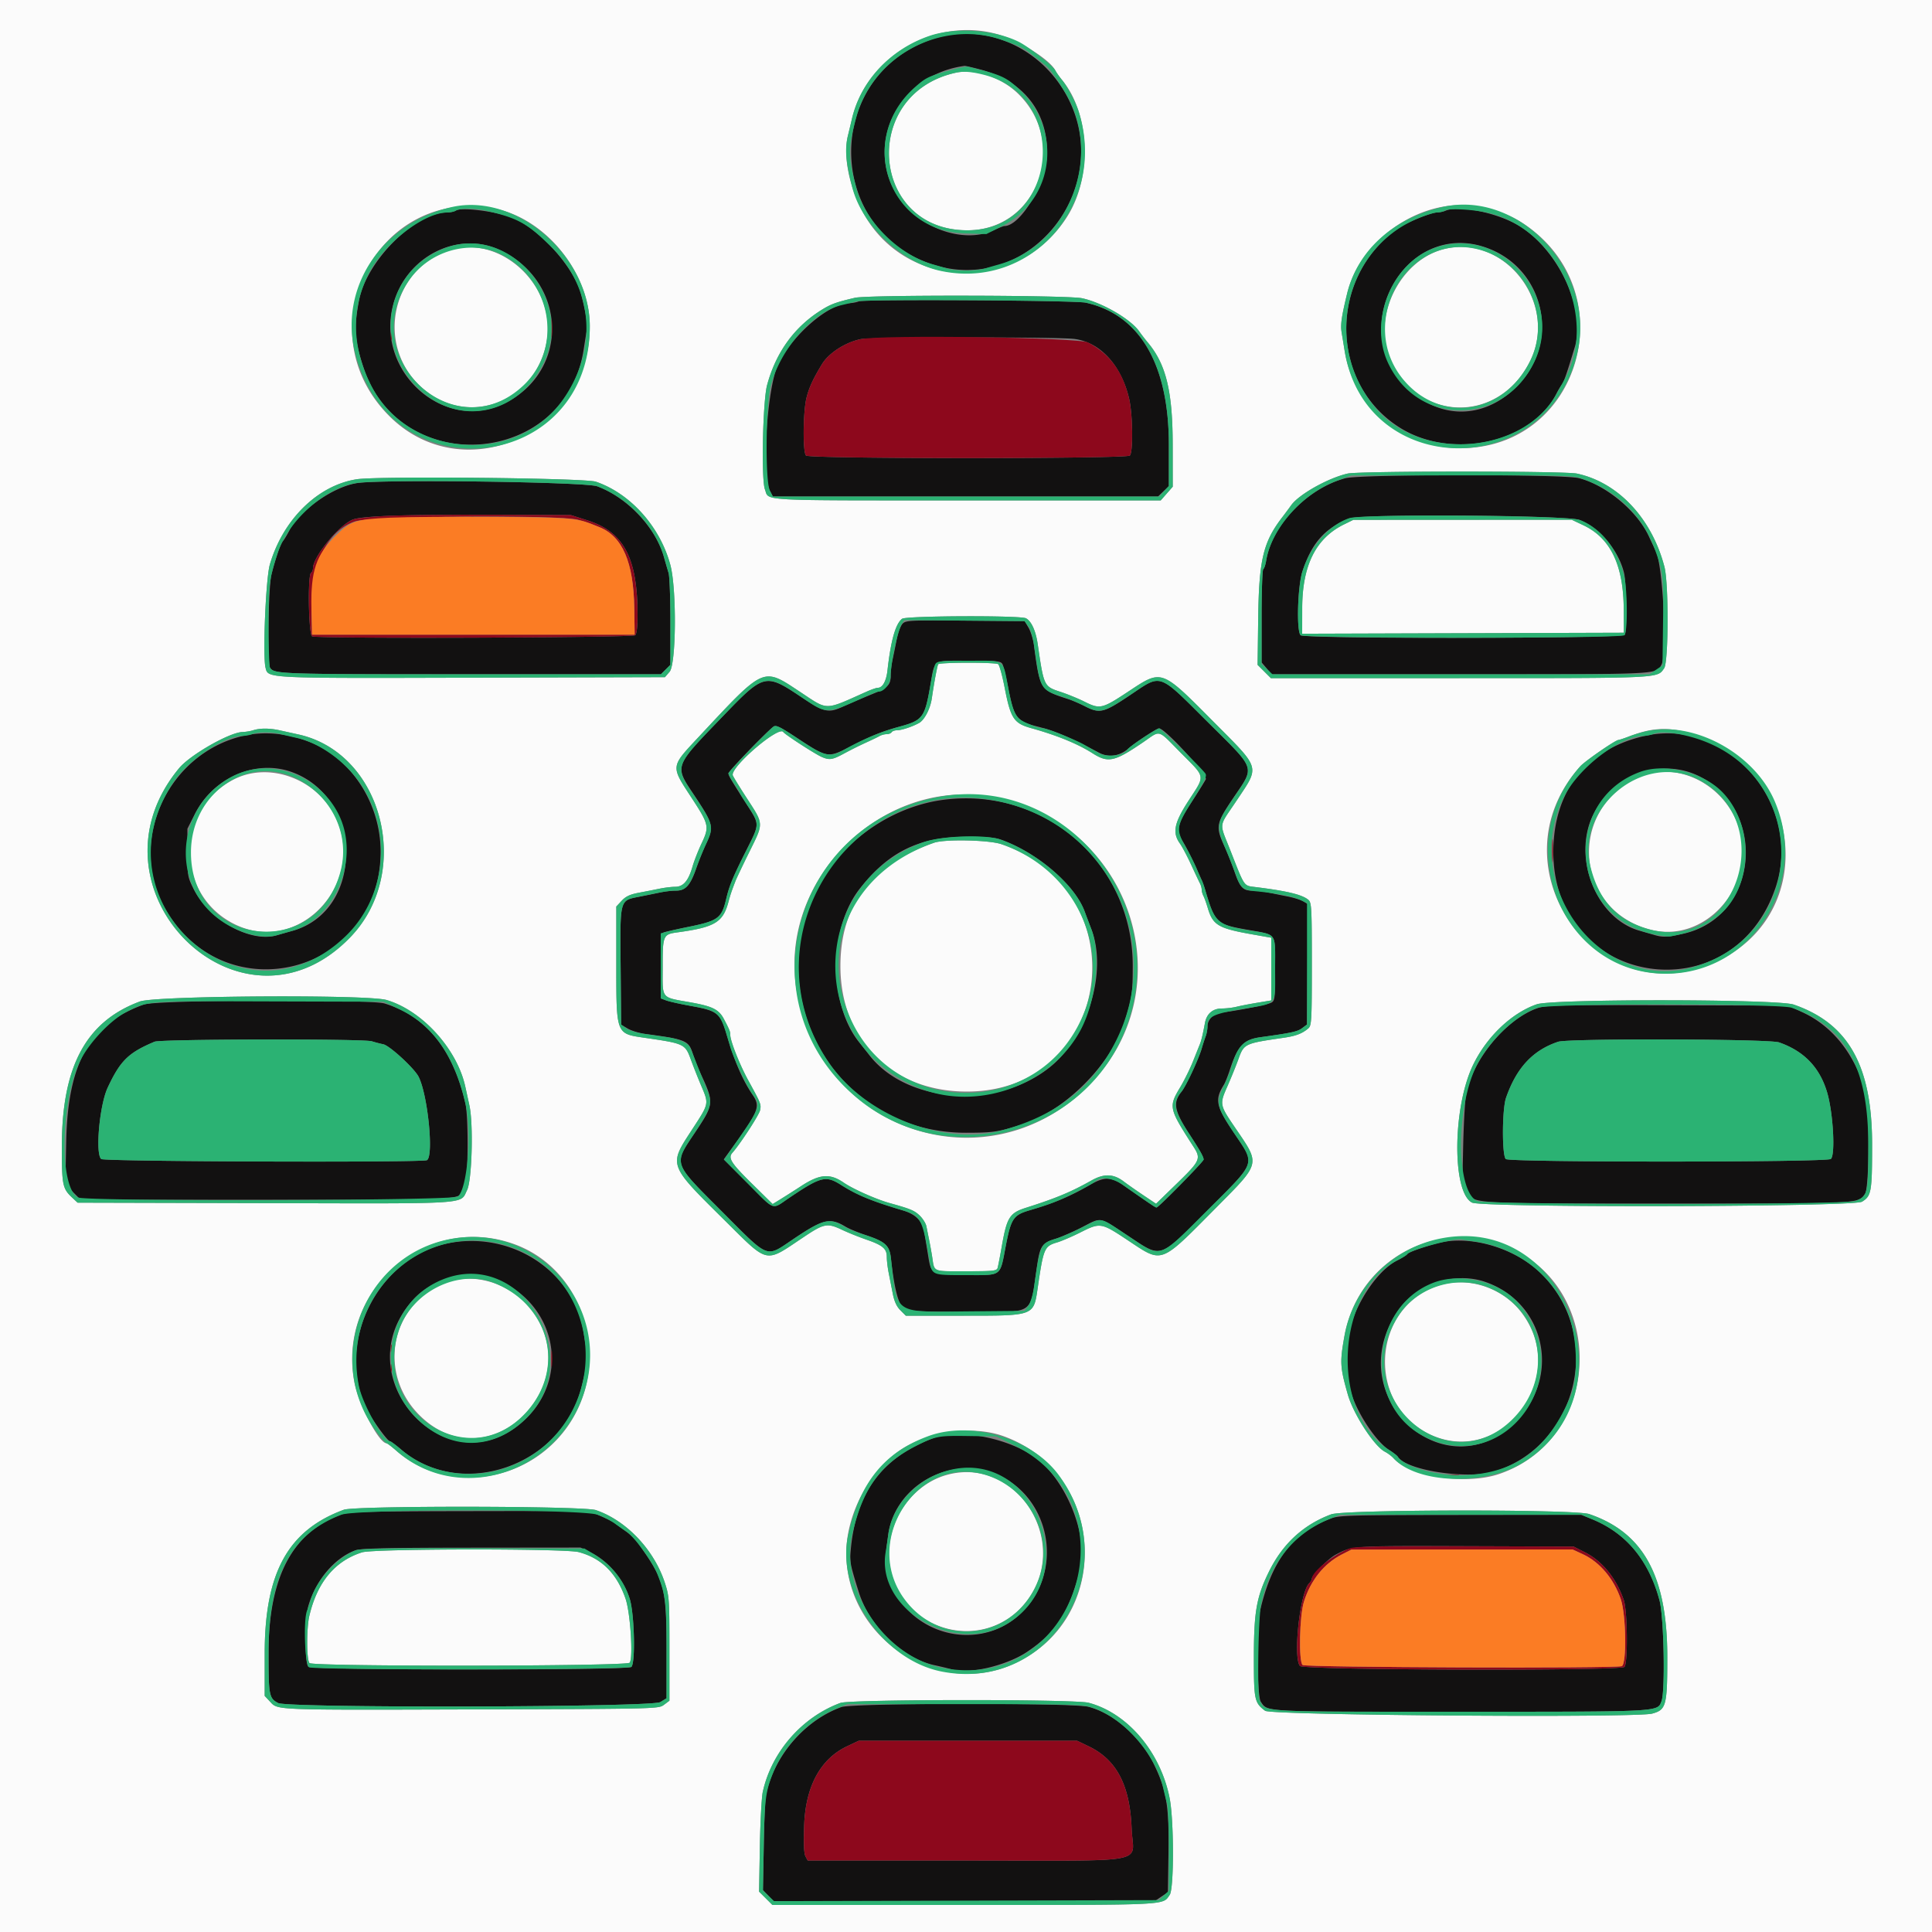 <svg xmlns="http://www.w3.org/2000/svg" viewBox="0 0 400 400"><rect x="0" y="0" width="400" height="400" fill="#808080" stroke="none"/><g fill-rule="evenodd"><path fill="#121111" d="M192.789 8.173c-22.69 7.943-21.853 40.323 1.211 46.856 19.23 5.447 36.233-15.588 27.479-33.993-5.302-11.146-17.705-16.707-28.69-12.863m10.267 6.242c8.756 2.347 13.744 8.583 13.744 17.185 0 5.915-5.414 15.2-8.862 15.2-.191 0-1.147.376-2.125.836-6.486 3.048-16.212-.619-20.338-7.67-6.372-10.887 1.025-24.57 14.232-26.325.169-.023 1.676.326 3.349.774M94.4 43.583c-.33.223-1.217.408-1.971.411-6.54.029-16.528 10.04-18.084 18.125-1.111 5.775-.927 8.488.953 14.081 7.761 23.096 41.851 20.251 45.538-3.8.186-1.21.456-2.9.601-3.756.243-1.438-.066-3.584-1.101-7.644-1.519-5.954-9.469-14.506-15.093-16.238-3.839-1.182-9.867-1.838-10.843-1.179m205 .002c-.44.197-1.27.371-1.845.387-1.316.035-6.259 2.057-8.022 3.281-14.667 10.179-14.327 32.479.633 41.498 10.734 6.471 26.95 2.845 32.026-7.163.388-.763.92-1.658 1.183-1.988.413-.518.962-2.111 2.674-7.76 2.396-7.907-3.572-20.52-11.989-25.34-4.398-2.518-12.122-4.054-14.66-2.915m-195.789 8.239c13.858 6.604 14.354 25.01.854 31.682-12.419 6.137-26.669-6.38-23.101-20.293 2.582-10.067 13.4-15.605 22.247-11.389m203.729-.677c12.38 4.084 15.975 19.602 6.692 28.885-6.869 6.869-16.014 6.903-22.906.086-12.512-12.377-.196-34.385 16.214-28.971M177.8 62.395c-.44.192-1.356.361-2.036.377-4.144.094-11.452 6.328-14.559 12.419-2.36 4.625-3.603 22.933-1.795 26.429l.611 1.18h79.735l1.122-1.075L242 100.65v-8.532c0-16.659-6.029-26.983-17.2-29.454-2.262-.501-45.897-.75-47-.269m44.674 7.784c5.329.688 9.702 5.48 11.303 12.385.757 3.262.851 11.048.143 11.756-.695.695-66.345.695-67.04 0-.71-.71-.625-9.193.119-12.053.555-2.129 1.331-3.805 3.181-6.867 1.383-2.289 4.77-4.489 7.973-5.179 2.078-.448 40.895-.485 44.321-.042m56.043 28.835c-7.894 2.126-15.189 9.741-16.378 17.095-.134.83-.4 1.605-.592 1.723-.191.119-.347 4.511-.347 9.761v9.546l1.036 1.23 1.035 1.231h38.984c41.907 0 40.643.06 41.733-1.978 1.233-2.303.301-20.691-1.195-23.594-.178-.345-.82-1.7-1.428-3.01-2.423-5.228-8.83-10.56-14.446-12.022-3.265-.851-45.236-.835-48.402.018m-204.592 1.004c-4.906.748-11.881 5.621-14.002 9.782-.449.88-1.042 1.87-1.318 2.2-.546.652-1.453 3.266-2.402 6.92-.641 2.466-.886 18.437-.297 19.32.888 1.33 1.79 1.36 41.486 1.36h39.444l.982-.982.982-.982v-8.889c0-4.89-.17-9.443-.378-10.119-.208-.675-.661-2.218-1.007-3.428-1.724-6.035-7.558-12.198-13.735-14.51-2.48-.928-44.366-1.494-49.755-.672m47.712 7.719c7.516 2.394 10.363 7.783 10.363 19.612 0 2.337-.176 3.867-.48 4.171-.509.509-65.578.74-66.887.237-.749-.287-.968-12.703-.233-13.157.22-.136.4-.566.4-.956 0-2.43 5.614-9.201 8.396-10.126 2.137-.711 11.348-1.009 29.004-.939l16 .063 3.437 1.095m205.438-.075c4.056 1.518 8.033 6.268 9.158 10.938.54 2.24.648 12.22.14 12.833-.643.774-66.321.859-67.093.087-.874-.874-.626-10.139.353-13.154 1.927-5.94 4.656-9.023 9.767-11.033 2.515-.989 44.934-.696 47.675.329m-140.2 21.463c-.405.405-.96 1.892-1.233 3.306a195.274 195.274 0 0 1-.869 4.246c-.205.923-.373 2.38-.373 3.238 0 1.968-.585 2.503-4.421 4.039-1.66.665-4 1.665-5.199 2.223-3.357 1.563-3.968 1.421-9.373-2.182-6.796-4.53-7.398-4.383-15.207 3.733-11.015 11.448-10.691 10.524-6.116 17.435 3.597 5.435 3.74 6.101 2.069 9.637-.572 1.21-1.471 3.449-1.999 4.977-1.229 3.56-2.206 4.623-4.247 4.623-.854 0-2.307.168-3.23.373-.922.205-2.81.591-4.194.858-4.245.819-4.113.341-3.989 14.508l.106 12.017 1.379.804c.758.443 2.378.939 3.6 1.103 8.44 1.131 8.966 1.349 9.861 4.095.366 1.123 1.163 3.122 1.77 4.442 2.639 5.734 2.604 6.04-1.369 11.965-4.441 6.623-4.677 5.945 5.695 16.335 9.844 9.862 8.983 9.521 14.539 5.755 6.289-4.265 7.78-4.631 10.97-2.691.671.408 2.439 1.154 3.929 1.657 4.424 1.494 5.178 2.18 5.493 4.993.752 6.721 1.652 9.929 2.95 10.521.701.32 4.684.465 12.74.465 14.542 0 12.984 1.027 14.566-9.6.596-3.999 1.028-4.649 3.632-5.456 1.235-.383 3.751-1.472 5.591-2.42 4.22-2.174 3.476-2.305 9.505 1.674 7.277 4.803 6.303 5.128 17.049-5.69 9.623-9.689 9.393-9.026 5.252-15.133-4.034-5.95-4.322-7.212-2.369-10.375.272-.44.817-1.79 1.21-3 1.649-5.063 2.861-6.368 6.367-6.854 6.486-.898 7.656-1.151 8.603-1.858l1.037-.774.106-12.444.105-12.444-.905-.575c-.498-.317-1.986-.787-3.306-1.045-1.32-.259-3.155-.636-4.077-.838-.923-.202-2.38-.368-3.238-.368-1.958 0-2.563-.651-3.717-4a72.122 72.122 0 0 0-2.074-5.2c-1.846-4.073-1.734-4.685 1.827-9.961 4.518-6.692 4.841-5.694-5.021-15.5-10.738-10.677-9.651-10.298-16.455-5.731-5.367 3.603-6.14 3.786-9.277 2.193-1.082-.55-2.598-1.202-3.368-1.449-5.868-1.882-5.899-1.931-7.137-11.173-.164-1.222-.66-2.842-1.103-3.6l-.804-1.379-12.272-.106c-11.466-.099-12.321-.057-13.009.631m20.68 8.392c.211.394.759 2.657 1.216 5.029 1.156 5.989 1.763 6.804 5.829 7.828 3.955.996 5.985 1.854 13.019 5.504 2.006 1.041 4.286.658 6.17-1.034 1.256-1.13 5.717-4.044 6.189-4.044 1.216 0 10.108 9.692 9.674 10.544-.24.471-1.603 2.656-3.029 4.856-2.922 4.508-3.177 5.733-1.686 8.108.515.821 1.517 2.752 2.228 4.292 1.801 3.906 1.921 4.199 2.465 6 1.962 6.503 2.229 6.752 8.437 7.865 6.483 1.161 5.933.407 5.933 8.135 0 6.148-.051 6.599-.795 6.997-.862.461-8.792 1.987-10.379 1.997-1.348.008-2.826 1.503-2.826 2.857 0 .611-.161 1.525-.358 2.03-.197.506-.589 1.729-.87 2.719-.541 1.904-3.3 7.786-4.128 8.8-1.855 2.273-1.544 3.978 1.605 8.812 2.212 3.396 2.951 4.714 2.951 5.259 0 .433-9.308 9.929-9.732 9.929-.252 0-1.157-.605-7.014-4.694-2.407-1.68-3.88-1.677-6.787.011-4.05 2.354-7.355 3.743-12.518 5.264-3.345.985-3.822 1.7-4.903 7.347-1.25 6.529-.668 6.113-8.388 5.982-7.428-.127-7.031.112-7.819-4.71-.234-1.43-.541-3.288-.682-4.129-.381-2.27-1.792-3.688-4.463-4.484-6.485-1.933-9.429-3.147-12.775-5.268-3.145-1.994-4.17-1.738-10.707 2.673-3.726 2.514-2.8 2.834-8.592-2.972l-4.969-4.981 1.682-2.319c5.619-7.752 5.947-8.607 4.254-11.1-2.099-3.094-3.755-6.96-5.405-12.62-1.248-4.283-1.84-4.734-7.582-5.777-2.09-.379-4.295-.876-4.9-1.105l-1.1-.415v-6.709c0-5.835.085-6.741.653-6.959.359-.138 2.834-.69 5.5-1.227 5.661-1.14 6.485-1.772 7.391-5.67.643-2.768 1.357-4.488 4.288-10.338 2.683-5.355 2.688-4.991-.132-9.413-3.393-5.32-3.639-5.741-3.671-6.278-.025-.418 7.338-8.076 9.254-9.626.546-.441 1.309-.076 5.226 2.5 5.961 3.919 6.112 3.944 10.54 1.688 4.923-2.507 6.625-3.196 10.551-4.271 4.622-1.265 5.073-1.874 6.197-8.373.979-5.656.322-5.227 8.003-5.227 5.908 0 6.611.072 6.955.717M50.4 152.344c-15.69 3.617-24.046 21.842-16.321 35.597 12.41 22.094 44.721 13.699 44.721-11.62 0-9.86-5.952-19.171-14.448-22.603-4.692-1.895-9.597-2.378-13.952-1.374m290 .046c-12.047 2.795-18.807 11.445-18.796 24.053.025 27.839 37.071 33.759 45.998 7.351 5.816-17.207-9.949-35.408-27.202-31.404m-280.147 7.398c15.048 5.243 15.225 28.833.247 32.945-.935.257-2.4.669-3.255.916-5.444 1.573-13.97-3.202-17.167-9.613-1.23-2.468-1.278-2.748-1.278-7.509v-4.945l1.565-3.091c3.783-7.47 12.491-11.281 19.888-8.703m291.656.977c14.256 7.219 12.035 29.052-3.309 32.53-3.237.734-4.327.793-5.945.321-.91-.265-2.375-.688-3.255-.939-9.029-2.58-13.998-15.349-9.429-24.234 4.207-8.181 14.103-11.645 21.938-7.678M195.4 165.58c-9.459 1.203-18.744 6.949-24.028 14.871-15.634 23.438.607 54.114 28.628 54.072 5.586-.009 6.514-.142 11.4-1.642 8.998-2.763 18.718-12.483 21.481-21.481 1.5-4.886 1.633-5.814 1.642-11.4.032-21.157-18.085-37.096-39.123-34.42m11.713 8.228c7.518 2.619 15.387 9.328 17.438 14.867.311.839.944 2.512 1.407 3.719 3.375 8.797-.79 22.427-8.771 28.699-11.072 8.702-29.56 7.352-37.269-2.722-.505-.66-1.389-1.779-1.964-2.486-6.441-7.912-6.44-23.571 0-31.825 5.966-7.645 12.24-10.75 21.846-10.812 4.012-.026 6.086.133 7.313.56M29.8 207.971c-11.186 3.987-15.752 12.028-16.092 28.337l-.185 8.909 1.591 1.591 1.592 1.592h38.558c42.796 0 39.795.193 40.978-2.639.69-1.652.781-14.374.123-17.255-2.563-11.225-8.134-18.131-16.731-20.741-3.1-.941-47.126-.759-49.834.206m288.4.797c-6.501 2.337-13.41 10.761-14.672 17.889-.228 1.289-.498 6.139-.599 10.779l-.185 8.437 1.054 1.252c1.758 2.089 1.386 2.07 41.515 2.073 40.381.002 39.365.053 40.835-2.045.877-1.252.954-17.812.097-20.953-2.132-7.82-6.746-13.695-13.045-16.611l-3-1.389-25-.075c-23.164-.07-25.147-.023-27 .643m-241.228 6.818c.675.212 1.751.493 2.391.624 1.296.264 6.37 4.924 7.289 6.694 1.9 3.661 3.189 16.405 1.749 17.295-.853.527-66.799.301-67.44-.231-1.267-1.052-.358-11.155 1.329-14.768 2.617-5.604 4.287-7.243 9.71-9.525 1.309-.551 43.239-.634 44.972-.089m291.365.231c5.178 1.803 8.434 5.198 9.96 10.383 1.248 4.243 1.726 12.951.755 13.757-.843.699-66.44.717-67.283.017-.821-.681-.789-10.31.043-12.698 2.161-6.204 5.548-9.843 10.788-11.591 2.145-.715 43.648-.596 45.737.132M93.8 257.223c-15.022 2.333-24.47 20.156-18.082 34.11.974 2.127 4.493 7.067 5.035 7.067.162 0 1.199.772 2.305 1.716 12.372 10.56 33.122 3.482 37.275-12.716 1.077-4.2 1.362-6.252 1.091-7.87-.159-.952-.434-2.63-.61-3.73-1.951-12.182-14.154-20.574-27.014-18.577m204.627-.014c-2.578.544-6.781 1.993-7.051 2.43-.128.207-1.082.807-2.12 1.333-4.271 2.164-9.053 9.556-10.11 15.628-.942 5.414-.897 6.346.556 11.6 1.154 4.172 5.183 10.286 7.912 12.009.835.527 1.637 1.15 1.781 1.383 1.786 2.89 14.78 4.801 20.292 2.985 17.36-5.72 22.383-28.613 9.043-41.217-5.182-4.895-13.835-7.517-20.303-6.151m-196.49 7.408c12.778 4.45 16.472 19.798 6.995 29.063-15.683 15.331-38.161-8.35-23.364-24.614 3.918-4.305 11.143-6.269 16.369-4.449m205.6.8c12.169 4.238 15.64 19.073 6.674 28.525-14.646 15.439-36.879-4.555-24.893-22.386 3.816-5.677 11.811-8.371 18.219-6.139m-114.349 32.345c-10.63 4.027-16.018 11.359-17.058 23.213-.214 2.44-.139 2.832 1.658 8.614 2.231 7.181 9.006 13.735 15.683 15.17 1.281.275 2.975.687 3.765.914 3.453.993 11.216-.855 15.402-3.667 6.046-4.062 8.598-7.996 10.957-16.89 1.907-7.189-3.054-19.259-9.74-23.697-5.866-3.893-15.528-5.603-20.667-3.657m11.118 6.808c11.472 3.054 16.238 17.458 9.013 27.244-8.229 11.146-25.613 7.761-29.542-5.753-.634-2.18-.626-2.784.111-8.264 1.255-9.332 11.096-15.708 20.418-13.227M70.85 313.504c-10.217 3.521-15.25 12.998-15.25 28.715 0 8.801.116 9.407 1.992 10.377 2.075 1.073 77.333.891 79.108-.192l1.3-.792v-9.787c0-13.076-.431-14.719-5.83-22.225-.554-.77-1.674-1.89-2.489-2.489a1848.3 1848.3 0 0 0-2.376-1.742c-.492-.36-1.932-1.081-3.2-1.602l-2.305-.948-24.6.041c-20.81.035-24.87.134-26.35.644m204.624.904c-7.861 2.988-12.231 8.749-14.639 19.298-.718 3.143-.571 17.521.189 18.607 1.522 2.173-.191 2.087 41.369 2.087 41.852 0 40.748.059 41.61-2.207.795-2.092.49-17.461-.414-20.833-2.223-8.298-6.867-13.907-13.911-16.804l-2.278-.937-25 .029c-23.219.026-25.137.08-26.926.76m52.666 6.978c3.613 1.83 6.457 5.323 8.043 9.877.773 2.217.88 13.114.137 13.857-.859.859-66.461.676-67.171-.188-1.479-1.799.001-15.225 1.886-17.11.311-.311.565-.732.565-.937 0-.76 3.353-4.148 4.949-5.002 3.455-1.848 3.312-1.838 26.851-1.759l22.4.076 2.34 1.186m-205.94-.013c3.73 1.799 6.918 5.57 8.189 9.685.96 3.109 1.198 13.195.331 14.062-.722.722-65.878.692-66.866-.031-.797-.583-.784-9.949.016-12.689 1.54-5.271 5.418-9.842 9.679-11.41 1.143-.42 6.243-.539 24.051-.558l22.6-.024 2 .965m52 32.057c-7.586 2.72-13.95 10.126-15.614 18.17-.159.77-.366 5.52-.459 10.556l-.17 9.156 1.097 1.144 1.096 1.144h78.932l1.359-.916 1.359-.915.124-7.985c.152-9.773-.395-13.144-2.997-18.471-2.782-5.698-8.326-10.575-13.575-11.942-3.232-.842-48.786-.789-51.152.059m51.2 8.123c5.807 2.788 8.565 8.082 8.896 17.074.274 7.441 4.78 6.573-34.11 6.573h-32.958l-.463-.866c-.314-.586-.404-2.616-.28-6.3.276-8.153 3.359-13.87 8.892-16.487l2.423-1.146H223l2.4 1.152"/><path fill="#fbfbfb" d="M0 200v200h400V0H0v200M207.058 7.244c4.272 1.316 10.281 5.151 11.398 7.276.255.484.896 1.401 1.426 2.037 5.72 6.875 6.282 19.819 1.218 28.043-10.12 16.431-34.052 15.759-42.734-1.2-2.677-5.229-3.799-11.371-2.805-15.354.199-.795.569-2.342.823-3.436 3.037-13.102 17.652-21.376 30.674-17.366m-9.258 7.828c-19.767 4.424-17.608 32.627 2.497 32.609 14.508-.013 21.135-18.011 10.435-28.338-3.509-3.387-8.911-5.171-12.932-4.271M102.281 43.15c10.596 2.013 19.754 13.213 19.828 24.25.15 22.387-26.346 34.187-41.682 18.563-17.442-17.77-2.315-47.404 21.854-42.813m203.788-.318c4.578.928 7.057 1.874 9.719 3.71 20.649 14.237 11.382 46.249-13.388 46.249-12.126 0-22.127-8.408-24.014-20.191-.176-1.1-.451-2.778-.61-3.73-.271-1.623-.05-3.214 1.124-8.07 2.788-11.532 15.957-20.241 27.169-17.968M93.132 51.811c-12.01 3.822-15.393 19.466-6.092 28.167 9.434 8.825 24.09 3.466 26.191-9.577 1.824-11.329-9.629-21.922-20.099-18.59m205.034-.016c-8.201 2.59-13.547 13.076-10.796 21.178 4.885 14.386 22.812 15.389 29.486 1.648 5.943-12.236-6.007-26.831-18.69-22.826m-74.161 9.95c4.129.864 10.089 4.32 11.874 6.885a42.22 42.22 0 0 0 1.819 2.353c3.733 4.48 5.086 10.085 5.095 21.103l.007 8.686-1.241 1.414-1.242 1.414h-40.13c-44.041 0-40.885.173-41.82-2.288-.779-2.047-.442-18.248.448-21.568 1.826-6.815 5.706-12.146 11.385-15.641 1.885-1.161 2.959-1.547 6.8-2.446 2.709-.634 43.923-.557 47.005.088M326.48 98.051c8.52 1.815 15.509 9.26 18.126 19.308.9 3.453.854 19.691-.058 20.994-1.473 2.102-.33 2.047-42.375 2.047H263.12l-1.374-1.374-1.373-1.373.125-9.727c.155-11.998 1.038-15.701 4.961-20.812.628-.818 1.465-1.943 1.86-2.501 1.591-2.244 7.599-5.619 11.681-6.563 2.403-.555 44.872-.554 47.48.001M123.366 99.73c7.154 2.443 13.301 9.311 15.424 17.233 1.327 4.951 1.218 20.519-.155 22.115l-.966 1.122-39.734.11c-43.302.12-42.403.164-42.96-2.075-.615-2.465.056-18.48.895-21.359 2.717-9.333 9.959-16.428 18.017-17.653 4.558-.693 47.245-.255 49.479.507m154.895 8.845c-5.829 2.856-8.638 8.482-8.653 17.327l-.008 5.303 33.3-.103 33.3-.102-.023-4.8c-.043-9.186-2.725-14.79-8.354-17.453l-2.423-1.146-22.6.012-22.6.012-1.939.95m-65.839 19.437c1.122.6 2.024 2.594 2.427 5.361 1.27 8.731 1.274 8.74 4.709 9.87 1.453.478 3.672 1.384 4.931 2.013 3.245 1.622 3.663 1.528 9.086-2.056 7.061-4.665 6.726-4.784 17.725 6.291 9.801 9.869 9.555 9.013 4.695 16.302-3.784 5.676-3.622 4.243-1.186 10.471 2.895 7.404 2.685 7.095 5.005 7.38 6.668.82 9.821 1.581 11.086 2.675.639.552.7 1.706.7 13.281 0 11.573-.061 12.729-.7 13.287-1.244 1.084-2.569 1.598-5.06 1.96-8.25 1.2-8.277 1.213-9.479 4.539-.479 1.328-1.491 3.818-2.248 5.535-1.637 3.712-1.615 3.83 1.624 8.586 5.231 7.682 5.366 7.124-4.037 16.615-11.639 11.747-10.931 11.487-18.173 6.678-5.562-3.693-5.713-3.719-9.836-1.646-1.7.855-3.874 1.789-4.831 2.075-2.643.792-2.818 1.202-4.011 9.398-.851 5.845-.66 5.773-15.253 5.773h-12.058l-1.123-1.123c-.787-.788-1.263-1.835-1.589-3.5l-.846-4.308c-.209-1.061-.38-2.518-.38-3.238 0-1.705-.839-2.416-4.232-3.588-1.523-.526-3.758-1.424-4.968-1.996-3.145-1.486-3.75-1.372-8.078 1.522-8.096 5.413-7.038 5.649-16.446-3.669-11.521-11.411-11.441-11.188-6.676-18.5 3.661-5.619 3.606-5.356 1.959-9.259-.682-1.617-1.626-4-2.097-5.295-1.211-3.331-1.309-3.378-9.689-4.597-5.842-.85-5.773-.67-5.773-15.18v-11.984l1.118-1.197c.838-.898 1.714-1.309 3.5-1.645a303.38 303.38 0 0 0 4.313-.845c1.061-.219 2.533-.398 3.27-.398 1.674 0 2.716-1.221 3.581-4.196.342-1.177 1.161-3.28 1.82-4.672 1.701-3.596 1.622-3.97-2.002-9.532-4.383-6.726-4.433-6.315 1.545-12.718 13.621-14.59 13.129-14.37 20.83-9.282 6.019 3.976 4.92 3.979 13.936-.038.941-.419 1.948-.762 2.238-.762.977 0 1.744-1.386 1.992-3.6.698-6.212 1.67-9.647 3.024-10.687.822-.631 24.493-.724 25.657-.101m-18.178 9.517c-.197.318-.841 3.764-1.323 7.071-.309 2.128-1.512 4.455-2.622 5.075-1.393.777-3.608 1.512-4.575 1.519-.482.003-.988.186-1.124.406-.136.22-.599.4-1.029.4-.43 0-1.094.178-1.476.395-.382.217-1.685.843-2.895 1.392a81.936 81.936 0 0 0-4.4 2.197c-2.456 1.338-3.066 1.433-4.681.727-1.398-.61-7.636-4.654-7.941-5.147-.88-1.423-11.083 7.342-10.455 8.981.131.339 1.414 2.431 2.852 4.647 3.59 5.532 3.568 5.122.602 11.12-1.384 2.798-2.689 5.538-2.9 6.088-.861 2.242-1.006 2.674-1.477 4.4-1.141 4.182-2.824 5.18-10.52 6.234-3.005.411-3.08.588-3.08 7.203 0 6.789-.51 6.16 5.944 7.325 4.409.796 5.708 1.458 6.747 3.438 1.16 2.209 1.309 2.585 1.309 3.296 0 1.213 1.938 6.12 3.666 9.28 2.707 4.952 2.748 5.055 2.501 6.287-.192.963-4.103 6.973-5.739 8.82-.937 1.058-.266 2.123 3.956 6.283l4.383 4.32 1.517-.927a259.87 259.87 0 0 0 4.467-2.843c3.786-2.458 5.89-2.614 8.744-.651 1.908 1.313 6.724 3.453 9.505 4.225 4.309 1.196 5.109 1.527 6.203 2.573.649.62 1.277 1.624 1.397 2.232.12.608.383 1.915.583 2.905.2.99.476 2.52.612 3.4.501 3.237-.052 3 7.005 3 5.7 0 6.367-.071 6.548-.7.111-.385.503-2.41.87-4.5 1.048-5.963 1.614-6.865 4.982-7.937 6.322-2.012 9.272-3.241 13.6-5.668 2.601-1.459 4.55-1.386 6.693.249.727.554 2.52 1.812 3.987 2.795l2.666 1.788 1.966-1.914c7.962-7.744 7.621-7.002 5.064-11.02-4.307-6.771-4.395-7.249-2.049-11.152.84-1.398 2.031-3.801 2.647-5.341.616-1.54 1.265-3.16 1.443-3.6.316-.784.609-2.006 1.055-4.4.357-1.923 1.612-3 3.498-3.002.896-.001 2.26-.161 3.03-.354.77-.193 2.705-.569 4.3-.834l2.9-.483v-12.98l-3.9-.69c-7.089-1.255-8.187-1.905-9.25-5.482-.291-.976-.69-2.088-.889-2.47-.199-.382-.361-.969-.361-1.305 0-.336-.163-.923-.362-1.305-.198-.382-1.02-2.123-1.825-3.869-.805-1.745-1.847-3.712-2.315-4.37-1.619-2.273-1.213-4.276 1.809-8.929 3.449-5.31 3.551-4.636-1.483-9.714-5.139-5.182-4.183-4.905-7.989-2.313-5.933 4.04-7.204 4.312-10.457 2.239-3.043-1.939-7.341-3.697-12.678-5.184-3.605-1.005-4.256-1.995-5.491-8.355-.491-2.53-1.099-4.732-1.351-4.894-.632-.406-12.162-.384-12.414.023M57.923 151.211l3.877.854c17.47 3.867 23.757 28.485 10.723 41.985-22.587 23.397-56.28-9.904-35.43-35.018 2.275-2.74 10.405-7.385 13.078-7.472.676-.022 1.679-.184 2.229-.36 1.446-.463 3.376-.459 5.523.011m291.606.439c23.262 5.694 27.604 36.524 6.629 47.07-24.888 12.514-47.761-19.104-28.981-40.061.984-1.098 7.304-5.459 7.912-5.459.162 0 1.199-.346 2.303-.77 4.476-1.715 7.519-1.911 12.137-.78m-301.135 9.728c-12.336 6.336-12.096 24.136.406 30.081 13.689 6.509 27.765-9.613 20.204-23.141-4.117-7.366-13.578-10.552-20.61-6.94m290.206-.155c-14.177 7.167-12.252 27.209 2.998 31.225 12.408 3.267 23.365-10.918 17.718-22.937-3.871-8.238-13.329-12.022-20.716-8.288m-133.2 3.767c29.175 5.243 40.363 40.343 19.282 60.49-20.905 19.978-54.525 8.668-59.692-20.08-4.129-22.973 17.437-44.539 40.41-40.41m-12 9.489c-13.012 4.509-19.4 12.92-19.4 25.546 0 15.382 10.68 25.979 26.175 25.973 30.185-.011 35.961-41.311 7.164-51.219-2.552-.878-11.703-1.075-13.939-.3M80.027 207.038c7.372 2.166 14.597 10.121 16.313 17.962l.849 3.877c.849 3.877.525 15.528-.489 17.537-1.5 2.972 1.322 2.791-41.768 2.683L16.064 249l-1.07-1c-2.059-1.924-2.194-2.586-2.189-10.68.012-16.559 5.006-25.827 16.15-29.969 3.261-1.213 47.096-1.481 51.072-.313m291.327.946c11.334 3.9 16.246 12.647 16.246 28.933 0 9.856-.148 10.697-2.09 11.881-1.806 1.102-78.635 1.275-80.748.183-4.16-2.152-4.025-19.712.22-28.491 2.829-5.853 7.983-10.763 13.183-12.56 3.3-1.141 49.854-1.093 53.189.054m-265.991 49.234c17.46 5.393 22.486 28.965 8.923 41.848-9.055 8.601-23.278 9.165-32.242 1.279-.966-.85-1.885-1.545-2.043-1.545-1.508 0-5.733-7.995-6.609-12.508-3.625-18.664 13.946-34.642 31.971-29.074m205.142.327c22.079 7.51 22.048 39.957-.046 47.603-6.808 2.356-18.435.635-21.95-3.248-.389-.43-1.187-1.03-1.774-1.333-2.234-1.156-6.534-7.792-7.692-11.871-1.604-5.656-1.661-6.645-.688-12.096 2.679-15.012 17.759-23.95 32.15-19.055M92.2 265.618c-11.545 4.479-14.157 19.088-4.964 27.76 14.688 13.856 35.419-7.973 21.953-23.115-4.33-4.869-11.417-6.807-16.989-4.645m204.491.95c-12.719 5.231-13.399 24.049-1.091 30.197 14.982 7.483 29.678-11.293 19.494-24.907-4.22-5.641-12.065-7.896-18.403-5.29m-88.913 30.781c21.679 7.869 22.638 38.478 1.485 47.403-15.623 6.593-33.951-5.812-34.051-23.046-.049-8.459 5.18-17.991 12.099-22.059 5.912-3.475 14.553-4.445 20.467-2.298M196 305.372c-8.352 2.324-13.721 11.907-11.425 20.389 3.476 12.844 20 16.213 28.004 5.711 9.302-12.206-2.085-30.133-16.579-26.1m-72.628 7.28c6.298 2.146 12.027 8.176 14.268 15.017.917 2.799.96 3.414.96 13.687v10.757l-1.129.843c-1.128.843-1.18.844-39.4.96-41.636.126-40.497.168-42.139-1.589l-1.132-1.212v-8.765c0-16.743 4.825-25.514 16.378-29.77 2.367-.872 49.615-.806 52.194.072m205.653.819c11.247 3.832 16.176 12.86 16.174 29.622-.002 10.069-.228 10.907-3.145 11.693-3.36.904-78.869.352-80.12-.586-2.21-1.658-2.334-2.239-2.334-10.956 0-9.534.531-12.57 3.12-17.844 2.833-5.771 7.129-9.729 12.88-11.868 2.746-1.022 50.447-1.076 53.425-.061m-254.059 7.924c-5.615 1.773-9.256 6.147-10.913 13.111-.612 2.573-.594 9.193.027 9.814.759.759 65.649.688 66.28-.072.761-.917.16-10.346-.845-13.247-1.821-5.261-4.968-8.395-9.697-9.654-2.851-.759-42.429-.717-44.852.048M225.4 352.542c8.048 2.145 14.831 10.122 16.751 19.698.916 4.574.934 18.775.025 20.073-1.524 2.176.299 2.087-42.596 2.087h-39.66l-1.381-1.381-1.38-1.38.163-9.32c.089-5.125.36-10.219.601-11.319 1.812-8.268 8.113-15.491 16.073-18.426 2.076-.765 48.543-.794 51.404-.032"/><path fill="#8d081c" d="M114.134 68c0 1.65.071 2.325.157 1.5.087-.825.087-2.175 0-3-.086-.825-.157-.15-.157 1.5m-33.241 1.6c0 .77.082 1.085.183.7.1-.385.1-1.015 0-1.4-.101-.385-.183-.07-.183.7m97.26.621c-3.203.69-6.59 2.89-7.973 5.179-1.85 3.062-2.626 4.738-3.181 6.867-.744 2.86-.829 11.343-.119 12.053.695.695 66.345.695 67.04 0 .708-.708.614-8.494-.143-11.756-1.299-5.6-3.982-9.28-8.497-11.654-2.004-1.053-42.678-1.648-47.127-.689M80.4 106.783c-3.19.147-6.432.478-7.204.735-2.782.925-8.396 7.696-8.396 10.126 0 .39-.18.82-.4.956-.735.454-.516 12.87.233 13.157 1.309.503 66.378.272 66.887-.237.304-.304.48-1.834.48-4.171 0-11.829-2.847-17.218-10.363-19.612l-3.437-1.095-16-.063c-8.8-.035-18.61.057-21.8.204m39.2.809c.99.262 2.16.619 2.6.792.44.174 1.285.511 1.879.748 4.792 1.917 7.099 7.269 7.24 16.799l.081 5.469H64.6l-.118-5.4c-.199-9.11 3.342-16.182 9.044-18.063 3.296-1.088 42.17-1.379 46.074-.345M321.346 176.2c.001 2.2.068 3.049.149 1.887.081-1.163.081-2.963-.002-4-.082-1.038-.148-.087-.147 2.113m-240.453 103c0 .77.082 1.085.183.7.1-.385.1-1.015 0-1.4-.101-.385-.183-.07-.183.7m33.238 2.2c.002 1.54.074 2.121.161 1.291.087-.83.085-2.09-.003-2.8-.089-.71-.16-.031-.158 1.509m-33.238 1.8c0 .77.082 1.085.183.7.1-.385.1-1.015 0-1.4-.101-.385-.183-.07-.183.7m218.614 22.29c.719.089 1.799.087 2.4-.004s.013-.164-1.307-.162c-1.32.002-1.812.077-1.093.166M279.6 320.524c-3.301 1.122-8 4.858-8 6.361 0 .205-.254.626-.565.937-1.885 1.885-3.365 15.311-1.886 17.11.71.864 66.312 1.047 67.171.188.743-.743.636-11.64-.137-13.857-1.586-4.554-4.43-8.047-8.043-9.877l-2.34-1.186-22.4-.076c-16.436-.055-22.773.051-23.8.4m48.088 1.249c3.518 1.621 6.458 5.112 7.893 9.372 1.09 3.234 1.227 13.413.186 13.812-1.309.502-65.578.272-66.087-.237-.827-.827-.629-10.171.278-13.084 1.383-4.443 4.169-7.924 7.842-9.796l2-1.019 22.888-.011 22.888-.01 2.112.973m-152.311 39.774c-5.533 2.617-8.616 8.334-8.892 16.487-.124 3.684-.034 5.714.28 6.3l.463.866h32.958c38.89 0 34.384.868 34.11-6.573-.331-8.992-3.089-14.286-8.896-17.074l-2.4-1.152h-45.2l-2.423 1.146"/><path fill="#2bb273" d="M192.453 7.424c-8.095 2.757-14.251 9.341-16.069 17.186a256.427 256.427 0 0 1-.823 3.436c-.702 2.813-.454 5.694.946 10.954 2.052 7.716 10.083 15.284 18.093 17.052 18.982 4.188 34.828-14.063 28.7-33.056-.6-1.857-2.351-5.156-3.418-6.439-.53-.636-1.171-1.553-1.426-2.037-.492-.936-5.448-4.807-7.456-5.824-5.024-2.544-13.172-3.103-18.547-1.272m14.777.775c3.61 1.214 4.594 1.684 6.255 2.991.707.555 1.846 1.44 2.53 1.965 1.193.915 2.179 2.214 4.408 5.799 8.117 13.063 1.011 31.736-13.623 35.8-.99.275-2.353.668-3.028.873-.676.205-2.373.373-3.772.373-1.399 0-3.096-.168-3.772-.373-.675-.205-2.038-.598-3.028-.872-7.068-1.962-14.032-8.867-15.888-15.755-1.749-6.491-1.749-8.318.001-14.8 3.398-12.587 17.555-20.159 29.917-16.001m-10.63 6.374c-4.412 1.248-4.928 1.498-7.161 3.471-12.15 10.73-5.621 29.8 10.368 30.286l4.407.134 3.288-1.663c10.951-5.538 12.586-20.175 3.196-28.617-2.571-2.311-3.607-2.751-10.298-4.371-.33-.08-2.04.262-3.8.76m6.974.878c18.267 4.527 15.452 32.213-3.277 32.23-20.105.018-22.264-28.185-2.497-32.609 1.615-.362 3.209-.257 5.774.379M93.6 42.856c-14.591 3.25-23.539 16.823-20.039 30.393 7.582 29.389 48.751 24.429 48.548-5.849-.097-14.474-15.229-27.502-28.509-24.544m205 .014c-10.199 2.353-17.552 9.046-19.7 17.93-1.174 4.856-1.395 6.447-1.124 8.07.159.952.434 2.63.61 3.73 4.282 26.732 42.021 27.04 48.201.393 3.868-16.678-12.041-33.801-27.987-30.123m-197.906.774c6.578 1.533 8.512 2.61 13.484 7.511 8.639 8.515 9.633 21.099 2.483 31.425-9.683 13.985-32.374 12.281-39.937-2.998-3.853-7.784-4.021-15.573-.489-22.727C79.332 50.58 87.645 44.05 92.6 44c.66-.007 1.47-.187 1.8-.4.808-.522 3.958-.5 6.294.044m206.706.278c14.798 2.924 23.73 21.737 16.48 34.711-.264.473-.961 1.739-1.548 2.813-6.689 12.235-27.256 14.275-36.951 3.665-11.671-12.771-7.388-33.475 8.259-39.927 1.578-.651 3.34-1.187 3.915-1.19.575-.003 1.315-.188 1.645-.41.67-.451 5.136-.267 8.2.338M92.2 51.34c-12.187 4.561-15.182 19.682-5.732 28.941 8.456 8.286 21.002 5.689 26.217-5.427 6.122-13.05-7.295-28.451-20.485-23.514m204.641.052c-8.708 3.233-13.463 15.056-9.51 23.645 6.122 13.301 23.951 13.223 30.343-.132 6.401-13.373-7.101-28.612-20.833-23.513m-193.519 1.106c10.784 5.005 13.462 19.272 5.112 27.237C94.293 93.223 73.552 74.218 84.714 58c4.106-5.964 12.355-8.403 18.608-5.502m203.382-.689c9.5 2.821 14.455 13.954 10.152 22.812-5.302 10.917-18.075 13.148-25.838 4.514-10.806-12.018.559-31.819 15.686-27.326M177 61.657c-3.841.899-4.915 1.285-6.8 2.446-5.679 3.495-9.559 8.826-11.385 15.641-.89 3.32-1.227 19.521-.448 21.568.935 2.461-2.221 2.288 41.82 2.288h40.13l1.242-1.414 1.241-1.414-.007-8.686c-.009-11.018-1.362-16.623-5.095-21.103a42.22 42.22 0 0 1-1.819-2.353c-1.785-2.565-7.745-6.021-11.874-6.885-3.082-.645-44.296-.722-47.005-.088m47.8 1.006c11.212 2.475 17.2 12.722 17.2 29.434v8.511l-1.016 1.096-1.016 1.096h-79.947l-.611-1.18c-1.019-1.972-.872-17.858.203-21.869 2.047-7.638 8.742-15.215 14.655-16.584a117.67 117.67 0 0 0 3.132-.772c1.714-.462 45.206-.216 47.4.268M279 98.05c-4.082.944-10.09 4.319-11.681 6.563-.395.558-1.232 1.683-1.86 2.501-3.923 5.111-4.806 8.814-4.961 20.812l-.125 9.727 1.373 1.373 1.374 1.374h39.053c42.045 0 40.902.055 42.375-2.047.912-1.303.958-17.541.058-20.994-2.617-10.048-9.606-17.493-18.126-19.308-2.608-.555-45.077-.556-47.48-.001m48.646 1.097c7.005 2.41 12.316 7.51 14.844 14.253 1.825 4.869 1.948 5.902 1.826 15.384l-.116 8.985-1.359.915-1.359.916h-78.038l-1.122-1.075-1.122-1.075v-9.701c0-5.336.156-9.798.347-9.917.192-.118.458-.893.592-1.723 1.075-6.648 7.584-14.007 14.661-16.575l3-1.089 22.837-.023c21.292-.02 22.985.029 25.009.725m-253.759.076c-8.058 1.225-15.3 8.32-18.017 17.653-.839 2.879-1.51 18.894-.895 21.359.557 2.239-.342 2.195 42.96 2.075l39.734-.11.966-1.122c1.373-1.596 1.482-17.164.155-22.115-2.123-7.922-8.27-14.79-15.424-17.233-2.234-.762-44.921-1.2-49.479-.507m49.723 1.443c6.561 2.461 12.142 8.439 13.945 14.934.274.99.667 2.353.872 3.028.205.676.373 5.229.373 10.119v8.889l-.982.982-.982.982H97.392c-39.696 0-40.598-.03-41.486-1.36-.162-.242-.297-4.166-.3-8.72-.006-8.406.154-9.698 1.848-14.92 2.229-6.87 9.983-13.722 16.546-14.62 5.609-.768 47.271-.192 49.61.686m155.79 6.604c-4.153 1.345-8.082 5.773-9.716 10.952-1.026 3.251-1.304 12.398-.404 13.298.695.695 66.345.695 67.04 0 .706-.706.63-9.706-.107-12.533-1.433-5.502-4.865-9.726-9.229-11.359-2.462-.921-44.86-1.24-47.584-.358m48.423 1.477c5.629 2.663 8.311 8.267 8.354 17.453l.023 4.8-33.3.102-33.3.103.008-5.303c.015-8.845 2.824-14.471 8.653-17.327l1.939-.95 22.6-.012 22.6-.012 2.423 1.146m-141.058 19.366c-1.354 1.04-2.326 4.475-3.024 10.687-.248 2.214-1.015 3.6-1.992 3.6-.29 0-1.297.343-2.238.762-9.016 4.017-7.917 4.014-13.936.038-7.701-5.088-7.209-5.308-20.83 9.282-5.978 6.403-5.928 5.992-1.545 12.718 3.624 5.562 3.703 5.936 2.002 9.532-.659 1.392-1.478 3.495-1.82 4.672-.865 2.975-1.907 4.196-3.581 4.196-.737 0-2.209.179-3.27.398a303.38 303.38 0 0 1-4.313.845c-1.786.336-2.662.747-3.5 1.645l-1.118 1.197v11.984c0 14.51-.069 14.33 5.773 15.18 8.38 1.219 8.478 1.266 9.689 4.597a138.972 138.972 0 0 0 2.097 5.295c1.647 3.903 1.702 3.64-1.959 9.259-4.765 7.312-4.845 7.089 6.676 18.5 9.408 9.318 8.35 9.082 16.446 3.669 4.328-2.894 4.933-3.008 8.078-1.522 1.21.572 3.445 1.47 4.968 1.996 3.393 1.172 4.232 1.883 4.232 3.588 0 .72.171 2.177.38 3.238l.846 4.308c.326 1.665.802 2.712 1.589 3.5l1.123 1.123h12.058c14.593 0 14.402.072 15.253-5.773 1.193-8.196 1.368-8.606 4.011-9.398.957-.286 3.131-1.22 4.831-2.075 4.123-2.073 4.274-2.047 9.836 1.646 7.242 4.809 6.534 5.069 18.173-6.678 9.403-9.491 9.268-8.933 4.037-16.615-3.239-4.756-3.261-4.874-1.624-8.586.757-1.717 1.769-4.207 2.248-5.535 1.202-3.326 1.229-3.339 9.479-4.539 2.491-.362 3.816-.876 5.06-1.96.639-.558.7-1.714.7-13.287 0-11.575-.061-12.729-.7-13.281-1.265-1.094-4.418-1.855-11.086-2.675-2.32-.285-2.11.024-5.005-7.38-2.436-6.228-2.598-4.795 1.186-10.471 4.86-7.289 5.106-6.433-4.695-16.302-10.999-11.075-10.664-10.956-17.725-6.291-5.423 3.584-5.841 3.678-9.086 2.056-1.259-.629-3.478-1.535-4.931-2.013-3.435-1.13-3.439-1.139-4.709-9.87-.403-2.767-1.305-4.761-2.427-5.361-1.164-.623-24.835-.53-25.657.101m26.123 1.524c.436.584.949 2.243 1.175 3.8 1.396 9.621 1.192 9.268 6.337 10.982 1.21.403 3.086 1.194 4.168 1.757 3.074 1.6 3.819 1.425 9.232-2.169 6.868-4.56 5.763-4.943 16.5 5.732 9.873 9.817 9.558 8.85 5.06 15.52-3.574 5.301-3.631 5.661-1.64 10.405.77 1.835 1.719 4.236 2.108 5.336 1.017 2.875 1.483 3.276 4.092 3.52 4.214.395 7.856 1.098 9.273 1.792l1.407.688v25.114l-1.037.774c-.947.707-2.116.96-8.603 1.858-3.469.481-4.726 1.772-6.041 6.205-.335 1.127-1.02 2.861-1.522 3.854-1.739 3.433-1.565 4.269 2.003 9.621 4.555 6.834 4.839 5.953-5.1 15.835-10.784 10.723-9.627 10.343-16.865 5.539-6.014-3.991-5.089-3.826-9.388-1.673-1.896.95-4.257 1.972-5.247 2.272-3.414 1.034-3.412 1.03-4.737 10.164-.226 1.557-.739 3.216-1.175 3.8l-.774 1.037-11.757.107c-15.552.141-14.577.82-15.912-11.093-.293-2.611-1.283-3.464-5.563-4.789-1.475-.457-3.268-1.188-3.985-1.624-3.204-1.95-4.304-1.686-10.654 2.56-5.8 3.878-4.886 4.229-14.727-5.661-10.387-10.44-10.115-9.617-5.513-16.648 3.46-5.288 3.584-5.8 2.202-9.096A206.621 206.621 0 0 1 144.14 220c-.547-1.43-1.133-2.87-1.304-3.2-.455-.88-2.359-1.722-4.636-2.049l-4.763-.688c-1.557-.226-3.216-.739-3.8-1.175l-1.037-.774-.106-11.996c-.123-13.936-.198-13.633 3.58-14.422 5.2-1.086 6.478-1.296 7.887-1.296 1.956 0 2.868-1.009 4.159-4.6.554-1.54 1.472-3.79 2.039-5 1.709-3.64 1.628-3.977-2.425-10.063-4.203-6.31-4.445-5.685 6.664-17.207 7.669-7.954 8.246-8.09 15.038-3.534 6.08 4.079 5.178 4.093 14.824-.231.694-.311 1.434-.565 1.647-.565 1.159 0 2.493-1.712 2.493-3.199 0-2.533 1.453-9.427 2.257-10.707l.569-.905 12.444.105 12.444.106.774 1.037m-19.249 7.89c-.214.4-.683 2.425-1.042 4.5-1.124 6.499-1.575 7.108-6.197 8.373-4.132 1.131-7.657 2.591-11.6 4.805-3.017 1.693-3.97 1.471-9.504-2.215-3.918-2.609-4.65-2.962-5.204-2.513-1.467 1.189-9.292 9.311-9.292 9.645 0 .199.54 1.162 1.2 2.14.66.978 1.2 1.865 1.2 1.971 0 .105.81 1.4 1.8 2.875 2.27 3.383 2.258 3.651-.387 8.819-2.766 5.404-3.574 7.327-4.231 10.073-1.016 4.249-1.55 4.626-8.582 6.061-1.1.225-2.675.58-3.5.79l-1.5.381v13.471l1.1.415c.605.229 2.81.726 4.9 1.105 6.307 1.145 6.226 1.062 8.407 8.577.698 2.402 3.485 8.294 4.655 9.838 1.725 2.276 1.57 2.68-4.209 10.955l-1.747 2.501 4.941 4.953c5.762 5.776 4.84 5.459 8.565 2.945 6.537-4.411 7.562-4.667 10.707-2.673 3.346 2.121 6.29 3.335 12.775 5.268 3.716 1.107 4.064 1.749 5.509 10.155.571 3.321.425 3.258 7.597 3.258 7.546 0 6.958.432 8.225-6.047 1.111-5.678 1.585-6.389 4.924-7.372 2.924-.861 4.335-1.342 6.051-2.062 2.449-1.028 6.977-3.377 7.631-3.958 1.128-1.002 3.586-.676 5.623.745 5.799 4.048 6.757 4.694 6.961 4.694.394 0 9.785-9.526 9.785-9.925 0-.551-.738-1.866-2.962-5.275-3.279-5.026-3.539-6.443-1.617-8.8 1.01-1.238 3.397-6.358 4.197-9 .266-.88.641-2.013.833-2.519.192-.505.349-1.422.349-2.038 0-1.943 1.169-2.528 7.02-3.51 7.625-1.281 6.98-.51 6.98-8.333 0-7.691.466-7.002-5.4-7.983-6.531-1.093-7.166-1.671-9.031-8.217-.282-.99-.632-1.98-.778-2.2-.145-.22-.565-1.175-.933-2.122-.368-.948-1.387-2.989-2.264-4.536-2.2-3.884-2.133-4.361 1.422-10.02 2.576-4.099 2.941-4.895 2.5-5.443-1.33-1.656-9.162-9.279-9.533-9.279-.49 0-6.218 3.81-6.56 4.363-.798 1.292-4.206 1.715-5.925.737a1233.48 1233.48 0 0 0-3.098-1.758c-1.819-1.029-7.626-3.345-8.4-3.35-.729-.005-3.068-.831-4.3-1.518-1.485-.829-2.031-2.077-2.917-6.666-1.224-6.344-.469-5.808-8.183-5.808-5.943 0-6.609.07-6.961.727m13.019-.021c.252.162.86 2.364 1.351 4.894 1.235 6.36 1.886 7.35 5.491 8.355 5.337 1.487 9.635 3.245 12.678 5.184 3.253 2.073 4.524 1.801 10.457-2.239 3.806-2.592 2.85-2.869 7.989 2.313 5.034 5.078 4.932 4.404 1.483 9.714-3.022 4.653-3.428 6.656-1.809 8.929.468.658 1.51 2.625 2.315 4.37.805 1.746 1.627 3.487 1.825 3.869.199.382.362.969.362 1.305 0 .336.162.923.361 1.305.199.382.598 1.494.889 2.47 1.063 3.577 2.161 4.227 9.25 5.482l3.9.69v12.98l-2.9.483c-1.595.265-3.53.641-4.3.834-.77.193-2.134.353-3.03.354-1.886.002-3.141 1.079-3.498 3.002-.446 2.394-.739 3.616-1.055 4.4-.178.44-.827 2.06-1.443 3.6-.616 1.54-1.807 3.943-2.647 5.341-2.346 3.903-2.258 4.381 2.049 11.152 2.557 4.018 2.898 3.276-5.064 11.02l-1.966 1.914-2.666-1.788c-1.467-.983-3.26-2.241-3.987-2.795-2.143-1.635-4.092-1.708-6.693-.249-4.328 2.427-7.278 3.656-13.6 5.668-3.368 1.072-3.934 1.974-4.982 7.937-.367 2.09-.759 4.115-.87 4.5-.181.629-.848.7-6.548.7-7.057 0-6.504.237-7.005-3-.136-.88-.412-2.41-.612-3.4-.2-.99-.463-2.297-.583-2.905-.12-.608-.748-1.612-1.397-2.232-1.094-1.046-1.894-1.377-6.203-2.573-2.781-.772-7.597-2.912-9.505-4.225-2.854-1.963-4.958-1.807-8.744.651a259.87 259.87 0 0 1-4.467 2.843l-1.517.927-4.383-4.32c-4.222-4.16-4.893-5.225-3.956-6.283 1.636-1.847 5.547-7.857 5.739-8.82.247-1.232.206-1.335-2.501-6.287-1.728-3.16-3.666-8.067-3.666-9.28 0-.711-.149-1.087-1.309-3.296-1.039-1.98-2.338-2.642-6.747-3.438-6.454-1.165-5.944-.536-5.944-7.325 0-6.615.075-6.792 3.08-7.203 7.696-1.054 9.379-2.052 10.52-6.234.471-1.726.616-2.158 1.477-4.4.211-.55 1.516-3.29 2.9-6.088 2.966-5.998 2.988-5.588-.602-11.12-1.438-2.216-2.721-4.308-2.852-4.647-.628-1.639 9.575-10.404 10.455-8.981.305.493 6.543 4.537 7.941 5.147 1.615.706 2.225.611 4.681-.727a81.936 81.936 0 0 1 4.4-2.197c1.21-.549 2.513-1.175 2.895-1.392.382-.217 1.046-.395 1.476-.395.43 0 .893-.18 1.029-.4.136-.22.642-.403 1.124-.406.967-.007 3.182-.742 4.575-1.519 1.11-.62 2.313-2.947 2.622-5.075.482-3.307 1.126-6.753 1.323-7.071.252-.407 11.782-.429 12.414-.023M52.4 151.2c-.55.176-1.553.338-2.229.36-2.673.087-10.803 4.732-13.078 7.472-20.85 25.114 12.843 58.415 35.43 35.018 13.034-13.5 6.747-38.118-10.723-41.985l-3.877-.854c-2.147-.47-4.077-.474-5.523-.011m289 .086c-1.1.206-2.903.721-4.008 1.144-1.104.424-2.141.77-2.303.77-.608 0-6.928 4.361-7.912 5.459-14.668 16.369-3.71 42.941 17.709 42.941 17.938 0 29.81-18.877 22.513-35.8-4.149-9.623-16.204-16.353-25.999-14.514m-283.446.679c.795.201 2.436.585 3.646.854 4.702 1.043 10.233 5.112 13.24 9.74 6.454 9.931 5.051 23.232-3.299 31.274-21.302 20.516-52.266-7.355-35.553-32.001 3.062-4.516 10.346-9.372 14.191-9.46.671-.016 1.581-.183 2.021-.372 1.081-.464 3.983-.482 5.754-.035m292.073.587c24.604 6.66 25.169 40.366.797 47.604-19.005 5.644-36.157-16.449-27.136-34.956 2.98-6.114 11.501-12.699 16.6-12.828.612-.016 1.472-.183 1.912-.372 1.409-.605 4.306-.401 7.827.552m-301.996 8.245c-11.702 6.21-12.915 22.451-2.231 29.848 3.742 2.591 8.527 3.847 11.445 3.004.855-.247 2.32-.664 3.255-.927 9.158-2.575 14.15-15.292 9.529-24.279-4.221-8.209-14.322-11.72-21.998-7.646m291.538-.983c-15.898 5.782-14.68 29.113 1.741 33.365 1.931.5 4.001.81 4.6.689 4.434-.892 6.326-1.675 9.365-3.876 7.542-5.464 8.253-18.752 1.385-25.927-3.999-4.178-11.893-6.142-17.091-4.251m-278.444 1.259c7.394 3.486 11.351 11.485 9.441 19.086-4.762 18.96-30.965 15.925-31.028-3.593-.038-12.106 11.384-20.304 21.587-15.493m290.39.284c16.893 8.507 8.17 35.853-9.917 31.091-6.575-1.732-10.411-5.724-12.238-12.737-3.249-12.472 10.771-24.087 22.155-18.354M194.4 164.988c-30.332 5.606-40.415 42.873-16.883 62.406 17.796 14.773 45.39 8.365 54.859-12.741 11.458-25.538-10.827-54.681-37.976-49.665m15.014 1.582c21.066 6.108 31.403 29.537 21.61 48.982-4.814 9.56-12.326 15.439-23.624 18.489-12.08 3.261-28.378-3.132-35.795-14.041-18.338-26.974 6.754-62.433 37.809-53.43m-18.214 7.796c-24.609 8.871-24.25 43.105.54 51.427 11.882 3.988 26.268-1.684 32.043-12.633 3.163-6 4.167-15.575 2.175-20.766a438.578 438.578 0 0 1-1.407-3.719c-2.051-5.539-9.92-12.248-17.438-14.867-3.114-1.084-12.246-.765-15.913.558m16.139.413c14.513 4.993 22.374 20.241 17.48 33.908-8.475 23.668-41.772 23.359-49.772-.461-4.798-14.285 2.868-28.381 18.353-33.747 2.236-.775 11.387-.578 13.939.3M28.955 207.351c-11.144 4.142-16.138 13.41-16.15 29.969-.005 8.094.13 8.756 2.189 10.68l1.07 1 38.868.097c43.09.108 40.268.289 41.768-2.683 1.014-2.009 1.338-13.66.489-17.537L96.34 225c-1.716-7.841-8.941-15.796-16.313-17.962-3.976-1.168-47.811-.9-51.072.313m53.758 1.618c6.944 3.289 11.398 9.663 13.652 19.537 1.369 5.999.377 17.849-1.612 19.242-1.198.839-76.718 1.016-78.544.183-4.034-1.838-3.703-20.284.513-28.531 1.884-3.686 6.276-8.275 9.469-9.892 4.566-2.313 3.669-2.247 29.409-2.175l23.8.067 3.313 1.569m235.452-1.039c-5.2 1.797-10.354 6.707-13.183 12.56-4.245 8.779-4.38 26.339-.22 28.491 2.113 1.092 78.942.919 80.748-.183 1.942-1.184 2.09-2.025 2.09-11.881 0-16.286-4.912-25.033-16.246-28.933-3.335-1.147-49.889-1.195-53.189-.054m52.759.706c11.109 3.785 15.876 12.285 15.876 28.306 0 10.304-.073 10.628-2.639 11.7-1.974.825-76.333.831-78.307.006-4.337-1.812-4.509-18.923-.278-27.741 2.552-5.318 8.37-10.863 12.888-12.282 2.796-.879 49.879-.869 52.46.011M32 215.675c-5.423 2.282-7.093 3.921-9.71 9.525-1.687 3.613-2.596 13.716-1.329 14.768.641.532 66.587.758 67.44.231 1.44-.89.151-13.634-1.749-17.295-.919-1.77-5.993-6.43-7.289-6.694a29.276 29.276 0 0 1-2.391-.624c-1.733-.545-43.663-.462-44.972.089m290.6.01c-5.24 1.748-8.627 5.387-10.788 11.591-.832 2.388-.864 12.017-.043 12.698.843.7 66.44.682 67.283-.017.971-.806.493-9.514-.755-13.757-1.526-5.185-4.782-8.58-9.96-10.383-2.089-.728-43.592-.847-45.737-.132M93.98 256.401c-18.475 2.915-27.31 25.063-15.996 40.099.952 1.265 1.86 2.3 2.017 2.3.158 0 1.077.695 2.043 1.545 13.74 12.089 35.886 3.74 39.646-14.945 3.344-16.617-11.006-31.634-27.71-28.999m204.42-.011c-10.199 1.974-18.237 10.078-20.045 20.21-.973 5.451-.916 6.44.688 12.096 1.158 4.079 5.458 10.715 7.692 11.871.587.303 1.385.903 1.774 1.333 4.747 5.245 18.715 5.797 26.599 1.053 23.097-13.902 9.553-51.648-16.708-46.563m6.649.609c8.67 1.173 15.933 6.545 19.359 14.32 2.115 4.798 2.501 13.539.78 17.681-4.485 10.8-11.254 15.909-21.745 16.415-5.556.267-12.726-1.683-14.047-3.822-.145-.234-.947-.857-1.782-1.384-12.311-7.772-11.126-32.867 1.859-39.361.92-.46 1.777-1.005 1.904-1.211.525-.849 9.902-3.356 11.272-3.014.247.062 1.327.231 2.4.376m-200.219.847c17.231 5.117 22.147 27.925 8.773 40.702-8.55 8.169-22.003 8.86-30.545 1.568-1.106-.944-2.143-1.716-2.305-1.716-1.356 0-5.706-7.738-6.449-11.472-3.692-18.554 12.864-34.327 30.526-29.082m-12.859 6.927c-11.563 4.409-14.762 19.383-6.085 28.484 6.885 7.222 16.23 7.306 23.24.209 12.332-12.483-1.034-34.839-17.155-28.693m10.476.905c11.986 4.888 14.797 18.78 5.595 27.649-11.982 11.547-30.824-1.579-25.506-17.768 2.669-8.125 12.388-12.948 19.911-9.881m194.353-.114c-13.295 5.078-14.57 25.374-1.999 31.825 17.188 8.82 32.634-13.598 19.237-27.921-3.969-4.243-11.742-6.004-17.238-3.904m10.946.85c11.35 4.247 14.295 18.157 5.734 27.082-13.678 14.261-34.847-4.614-23.829-21.247 3.781-5.709 11.65-8.246 18.095-5.835m-115.64 30.954c-9.042 3.36-14.053 9.544-16.478 20.338-2.625 11.685 7.153 26.009 19.372 28.379 22.843 4.43 38.297-21.602 24.174-40.721-5.627-7.616-18.14-11.313-27.068-7.996m18.006 1.935c25.276 12.557 12.564 51.428-15.04 45.989-11.856-2.337-21.252-16.249-18.631-27.586 2.214-9.579 5.813-14.583 13.167-18.31 4.076-2.065 4.639-2.174 10.832-2.082l5.841.086 3.831 1.903m-14.312 5.279c-6.18 1.846-11.091 7.229-11.875 13.018-.164 1.21-.417 2.901-.562 3.758-2.038 12.034 14.652 21.579 25.53 14.602 15.968-10.242 4.905-36.753-13.093-31.378m8.259.791c9.042 2.744 14.2 12.813 11.02 21.509-4.544 12.426-20.021 14.762-27.819 4.199-8.939-12.109 2.736-29.976 16.799-25.708M71.178 312.58C59.625 316.836 54.8 325.607 54.8 342.35v8.765l1.132 1.212c1.642 1.757.503 1.715 42.139 1.589 38.22-.116 38.272-.117 39.4-.96l1.129-.843v-10.757c0-10.273-.043-10.888-.96-13.687-2.241-6.841-7.97-12.871-14.268-15.017-2.579-.878-49.827-.944-52.194-.072m52.57 1.035c1.198.448 2.779 1.257 3.515 1.797.735.54 1.879 1.336 2.542 1.768 1.548 1.011 5.319 6.227 6.292 8.705 1.737 4.424 1.903 5.813 1.903 15.94v9.787l-1.3.792c-1.775 1.083-77.033 1.265-79.108.192-1.876-.97-1.992-1.576-1.992-10.377 0-15.927 4.585-24.622 15.091-28.617 3.132-1.191 49.87-1.179 53.057.013m151.852-.083c-5.751 2.139-10.047 6.097-12.88 11.868-2.589 5.274-3.12 8.31-3.12 17.844 0 8.717.124 9.298 2.334 10.956 1.251.938 76.76 1.49 80.12.586 2.917-.786 3.143-1.624 3.145-11.693.002-16.762-4.927-25.79-16.174-29.622-2.978-1.015-50.679-.961-53.425.061m54.078 1.024c7.044 2.897 11.688 8.506 13.911 16.804.904 3.372 1.209 18.741.414 20.833-.862 2.266.25 2.207-41.69 2.206-42.455-.002-40.16.129-41.503-2.38-.546-1.021-.314-16.883.29-19.819 1.737-8.435 6.644-14.61 14.022-17.644l2.278-.937h50l2.278.937m-255.93 6.39c-3.803 1.407-8.066 5.994-9.346 10.054-.277.88-.661 2.013-.853 2.519-.761 2.003-.425 11.212.425 11.667 1.184.634 66.11.57 66.746-.066.867-.867.629-10.953-.331-14.062-1.196-3.873-3.835-7.135-7.589-9.381L121 320.6l-23-.059c-16.577-.042-23.35.071-24.252.405m46.07.401c4.729 1.259 7.876 4.393 9.697 9.654 1.005 2.901 1.606 12.33.845 13.247-.631.76-65.521.831-66.28.072-.621-.621-.639-7.241-.027-9.814 1.657-6.964 5.298-11.338 10.913-13.111 2.423-.765 42.001-.807 44.852-.048m54.178 31.227c-7.96 2.935-14.261 10.158-16.073 18.426-.241 1.1-.512 6.194-.601 11.319l-.163 9.32 1.38 1.38 1.381 1.381h39.66c42.895 0 41.072.089 42.596-2.087.909-1.298.891-15.499-.025-20.073-1.92-9.576-8.703-17.553-16.751-19.698-2.861-.762-49.328-.733-51.404.032m51.541.804c6.574 1.75 13.683 9.571 15.29 16.822.243 1.1.607 2.553.808 3.228.201.676.365 5.01.365 9.631v8.402l-1.032.969-1.032.97-39.84.106-39.84.105-1.148-1.099-1.148-1.1.165-9.206c.174-9.742.38-11.324 1.996-15.298 2.3-5.658 7.416-10.804 13.079-13.159l2.2-.915 24-.012c19.509-.01 24.4.094 26.137.556"/><path fill="#fb7c24" d="M80.8 107.182c-7.136.33-8.138.649-11.124 3.545-4.241 4.11-5.365 7.418-5.194 15.273l.118 5.4h66.8l-.081-5.469c-.141-9.53-2.448-14.882-7.24-16.799-.594-.237-1.439-.574-1.879-.748-2.831-1.118-5.101-1.274-20-1.369-8.58-.055-18.21.02-21.4.167m197 214.658c-3.673 1.872-6.459 5.353-7.842 9.796-.907 2.913-1.105 12.257-.278 13.084.509.509 64.778.739 66.087.237 1.041-.399.904-10.578-.186-13.812-1.435-4.26-4.375-7.751-7.893-9.372l-2.112-.973-22.888.01-22.888.011-2 1.019"/></g></svg>